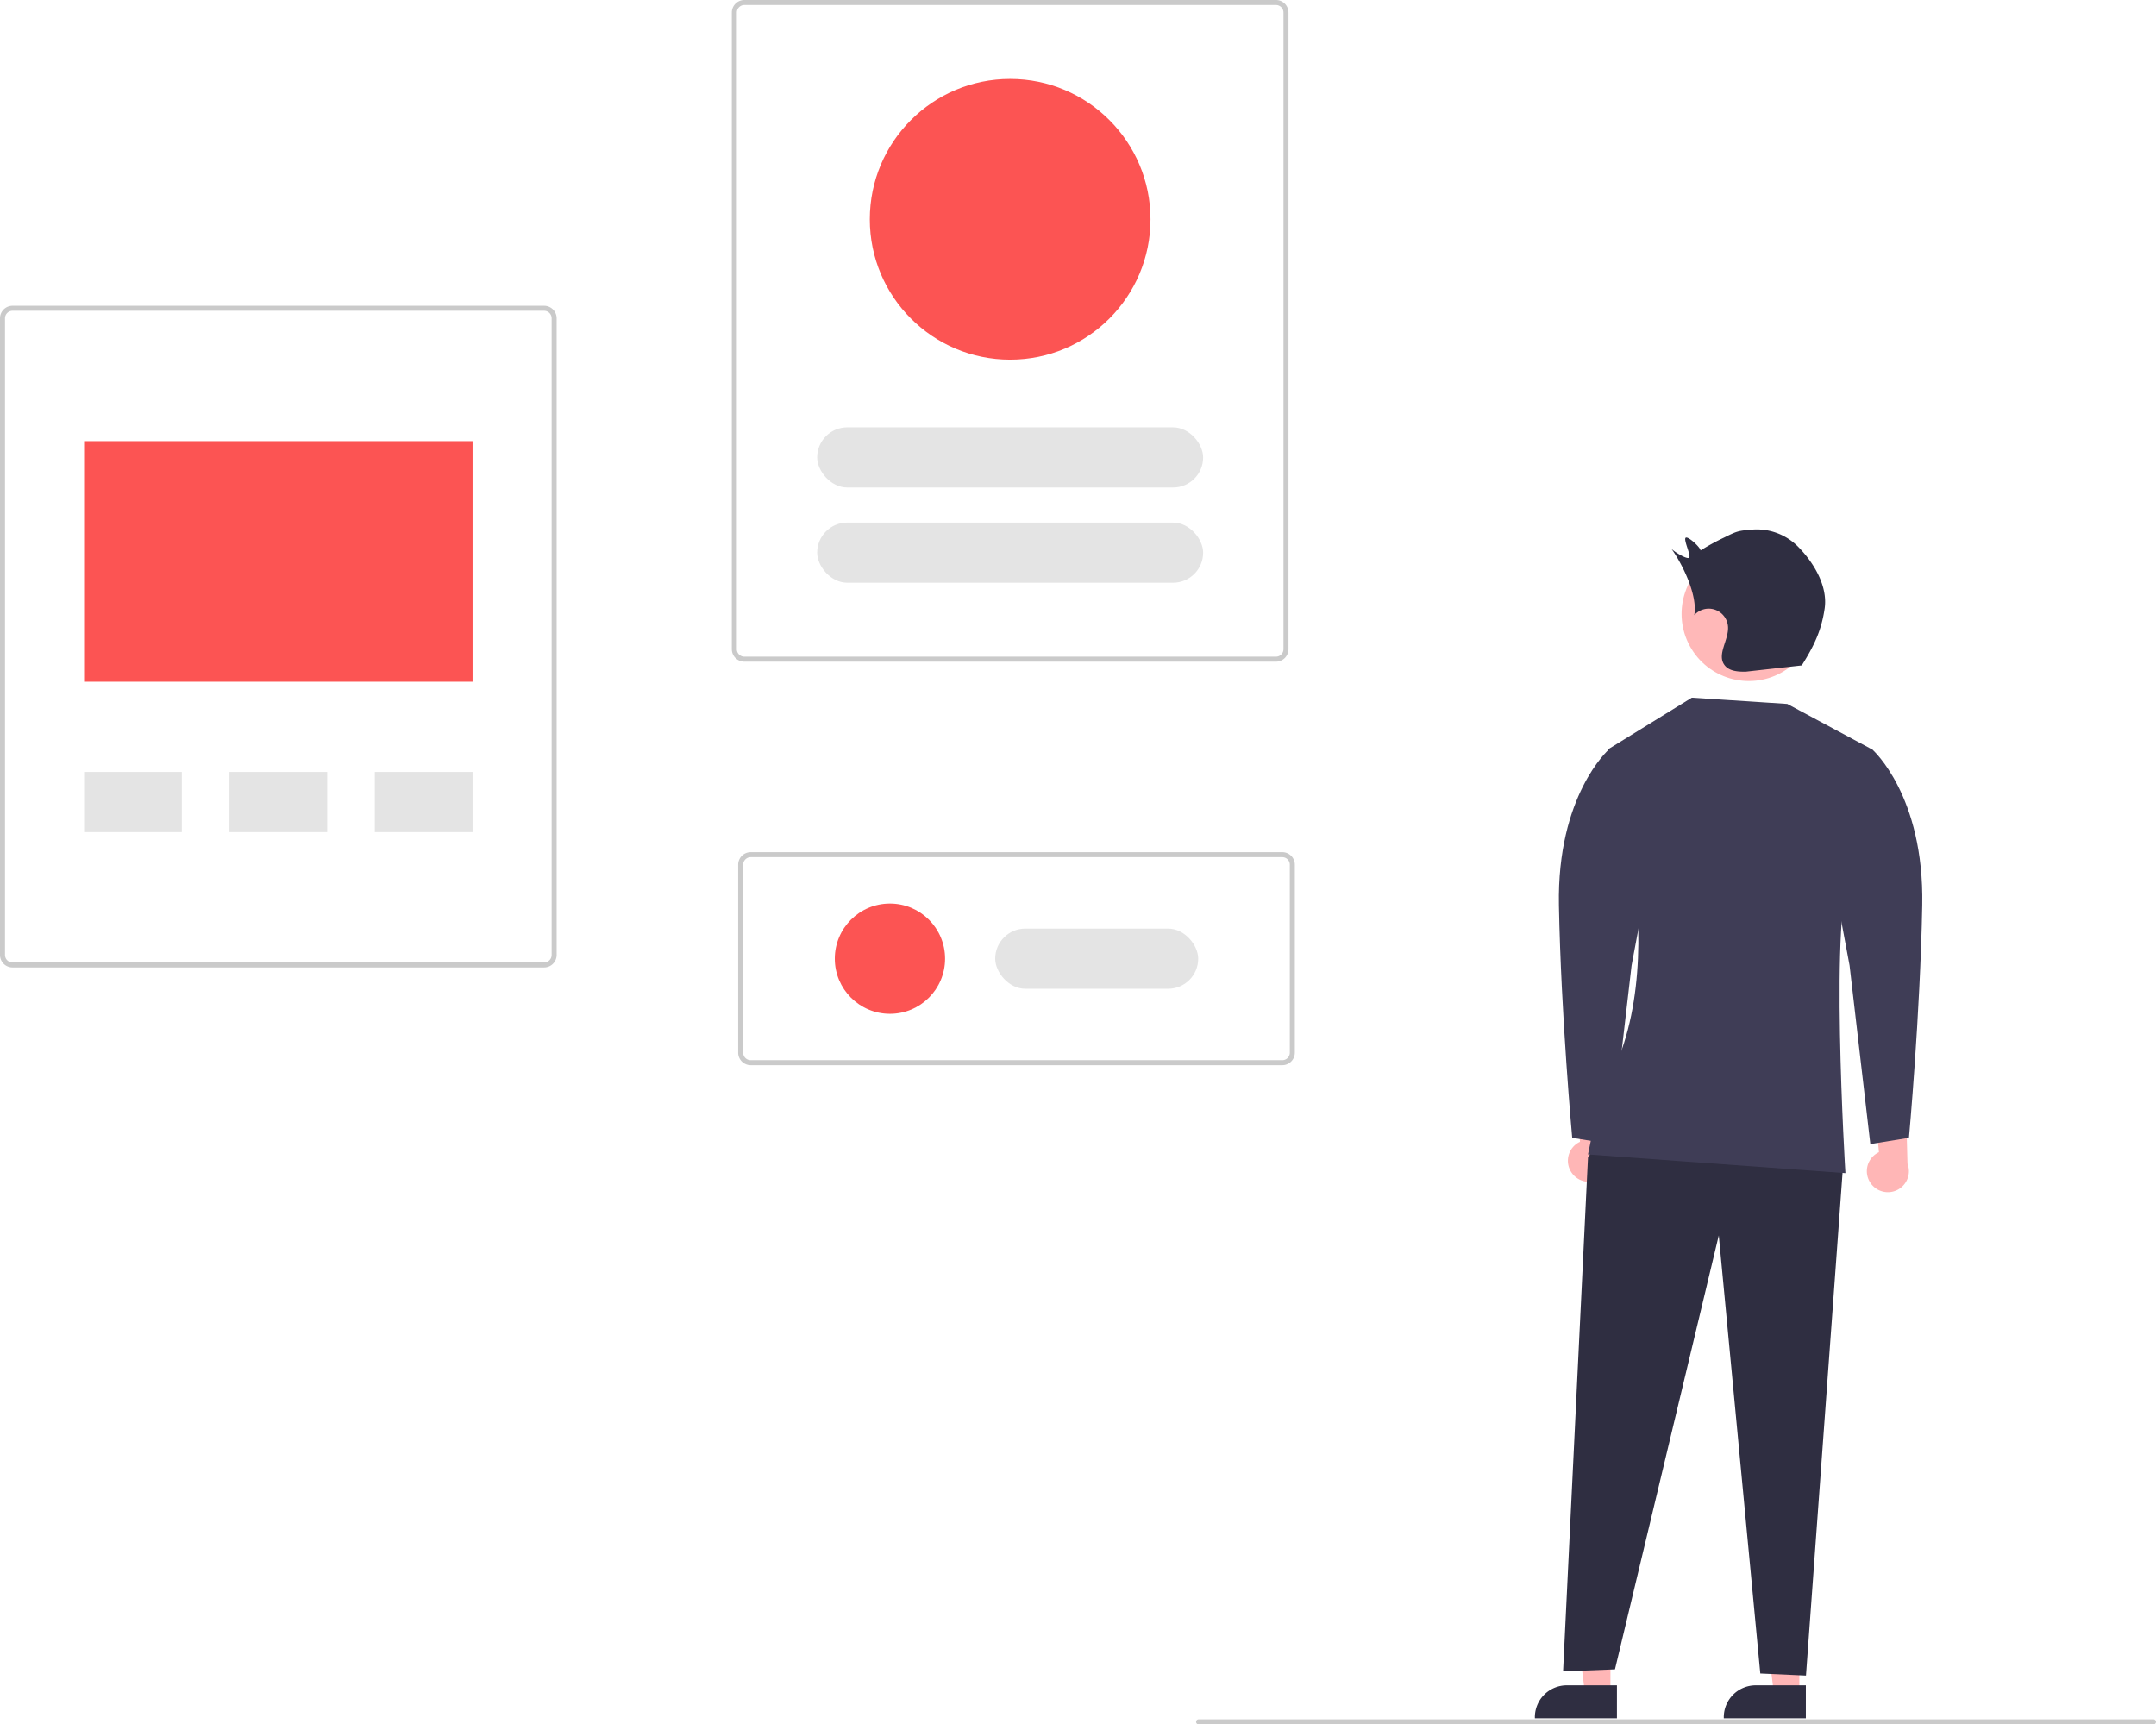 <svg xmlns="http://www.w3.org/2000/svg" data-name="Layer 1" width="860.248" height="688" viewBox="0 0 860.248 688" xmlns:xlink="http://www.w3.org/1999/xlink"><path d="M386.983,492H174.876a5.006,5.006,0,0,1-5-5V233a5.006,5.006,0,0,1,5-5H386.983a5.006,5.006,0,0,1,5,5V487A5.006,5.006,0,0,1,386.983,492ZM174.876,230a3.003,3.003,0,0,0-3,3V487a3.003,3.003,0,0,0,3,3H386.983a3.003,3.003,0,0,0,3-3V233a3.003,3.003,0,0,0-3-3Z" transform="translate(-169.876 -106)" fill="#cacaca"/><rect x="33.553" y="176" width="155" height="96" fill="#fc5453"/><rect x="33.553" y="308" width="39" height="24" fill="#e4e4e4"/><rect x="149.553" y="308" width="39" height="24" fill="#e4e4e4"/><rect x="91.553" y="308" width="39" height="24" fill="#e4e4e4"/><path d="M678.983,370H466.876a5.006,5.006,0,0,1-5-5V111a5.006,5.006,0,0,1,5-5H678.983a5.006,5.006,0,0,1,5,5V365A5.006,5.006,0,0,1,678.983,370ZM466.876,108a3.003,3.003,0,0,0-3,3V365a3.003,3.003,0,0,0,3,3H678.983a3.003,3.003,0,0,0,3-3V111a3.003,3.003,0,0,0-3-3Z" transform="translate(-169.876 -106)" fill="#cacaca"/><path d="M681.516,531H469.41a5.006,5.006,0,0,1-5-5V451a5.006,5.006,0,0,1,5-5H681.516a5.006,5.006,0,0,1,5,5v75A5.006,5.006,0,0,1,681.516,531ZM469.41,448a3.003,3.003,0,0,0-3,3v75a3.003,3.003,0,0,0,3,3H681.516a3.003,3.003,0,0,0,3-3V451a3.003,3.003,0,0,0-3-3Z" transform="translate(-169.876 -106)" fill="#cacaca"/><rect x="326.053" y="170.5" width="154" height="24" rx="12" fill="#e4e4e4"/><rect x="326.053" y="208.5" width="154" height="24" rx="12" fill="#e4e4e4"/><circle cx="403.053" cy="87.5" r="56" fill="#fc5453"/><rect x="397.087" y="370.5" width="81" height="24" rx="12" fill="#e4e4e4"/><circle cx="355.087" cy="382.5" r="22" fill="#fc5453"/><path d="M1029.124,794h-381a1,1,0,0,1,0-2h381a1,1,0,0,1,0,2Z" transform="translate(-169.876 -106)" fill="#cacaca"/><path d="M916.255,578.045a8.33,8.33,0,0,1,3.327-12.332l-2.944-29.455,13.62,7.149.708,26.875a8.375,8.375,0,0,1-14.711,7.763Z" transform="translate(-169.876 -106)" fill="#ffb6b6"/><path d="M796.97,573.903a8.33,8.33,0,0,1,3.327-12.332l-2.944-29.455,13.62,7.149.708,26.875a8.375,8.375,0,0,1-14.711,7.763Z" transform="translate(-169.876 -106)" fill="#ffb6b6"/><polygon points="717.949 675.734 707.794 675.734 702.962 636.562 717.951 636.562 717.949 675.734" fill="#ffb6b6"/><path d="M890.415,791.578l-32.746-.001V791.163a12.746,12.746,0,0,1,12.746-12.745h.001l20.0.001Z" transform="translate(-169.876 -106)" fill="#2f2e41"/><polygon points="642.568 675.734 632.412 675.734 627.581 636.562 642.569 636.562 642.568 675.734" fill="#ffb6b6"/><path d="M815.034,791.578l-32.746-.001V791.163a12.746,12.746,0,0,1,12.746-12.745h.001l20.0.001Z" transform="translate(-169.876 -106)" fill="#2f2e41"/><circle cx="867.651" cy="350.906" r="26.819" transform="translate(-231.865 353.179) rotate(-28.663)" fill="#ffb8b8"/><polygon points="638.578 453.984 633.608 461.857 623.668 666.875 644.377 666.047 685.796 492.917 702.363 667.703 720.587 668.532 735.374 465.271 638.578 453.984" fill="#2f2e41"/><path d="M916.971,405.079l-33.963-18.224-38.105-2.485-33.578,20.709s29.436,86.979-2.87,137.509L803.484,566.611l102.718,7.455s-6.627-107.688,2.485-120.942S916.971,405.079,916.971,405.079Z" transform="translate(-169.876 -106)" fill="#3f3d56"/><path d="M905.25,409.592l11.721-4.514s20.709,18.224,19.881,62.128-5.303,92.777-5.303,92.777l-15.406,2.485-8.284-71.24-11.597-62.128Z" transform="translate(-169.876 -106)" fill="#3f3d56"/><path d="M823.489,409.592l-11.721-4.514S791.059,423.303,791.887,467.207s5.303,92.777,5.303,92.777l15.406,2.485,8.284-71.24,11.597-62.128Z" transform="translate(-169.876 -106)" fill="#3f3d56"/><path d="M887.039,323.849a23.137,23.137,0,0,0-17.916-6.558c-5.772.466-6.148.606-11.333,3.185a91.529,91.529,0,0,0-9.399,5.141c-.028-1.232-5.144-5.945-5.972-5.032-.828.912,2.135,6.841,1.473,7.881s-6.646-2.677-7.272-3.739c4.623,6.375,10.727,18.979,9.262,26.716a7.716,7.716,0,0,1,13.476,4.642c.326,5.29-4.576,11.09-1.37,15.311,1.834,2.415,5.327,2.616,8.36,2.601l22.435-2.501c4.82-7.682,7.825-13.774,9.137-22.747C899.23,339.777,893.471,330.242,887.039,323.849Z" transform="translate(-169.876 -106)" fill="#2f2e41"/></svg>
